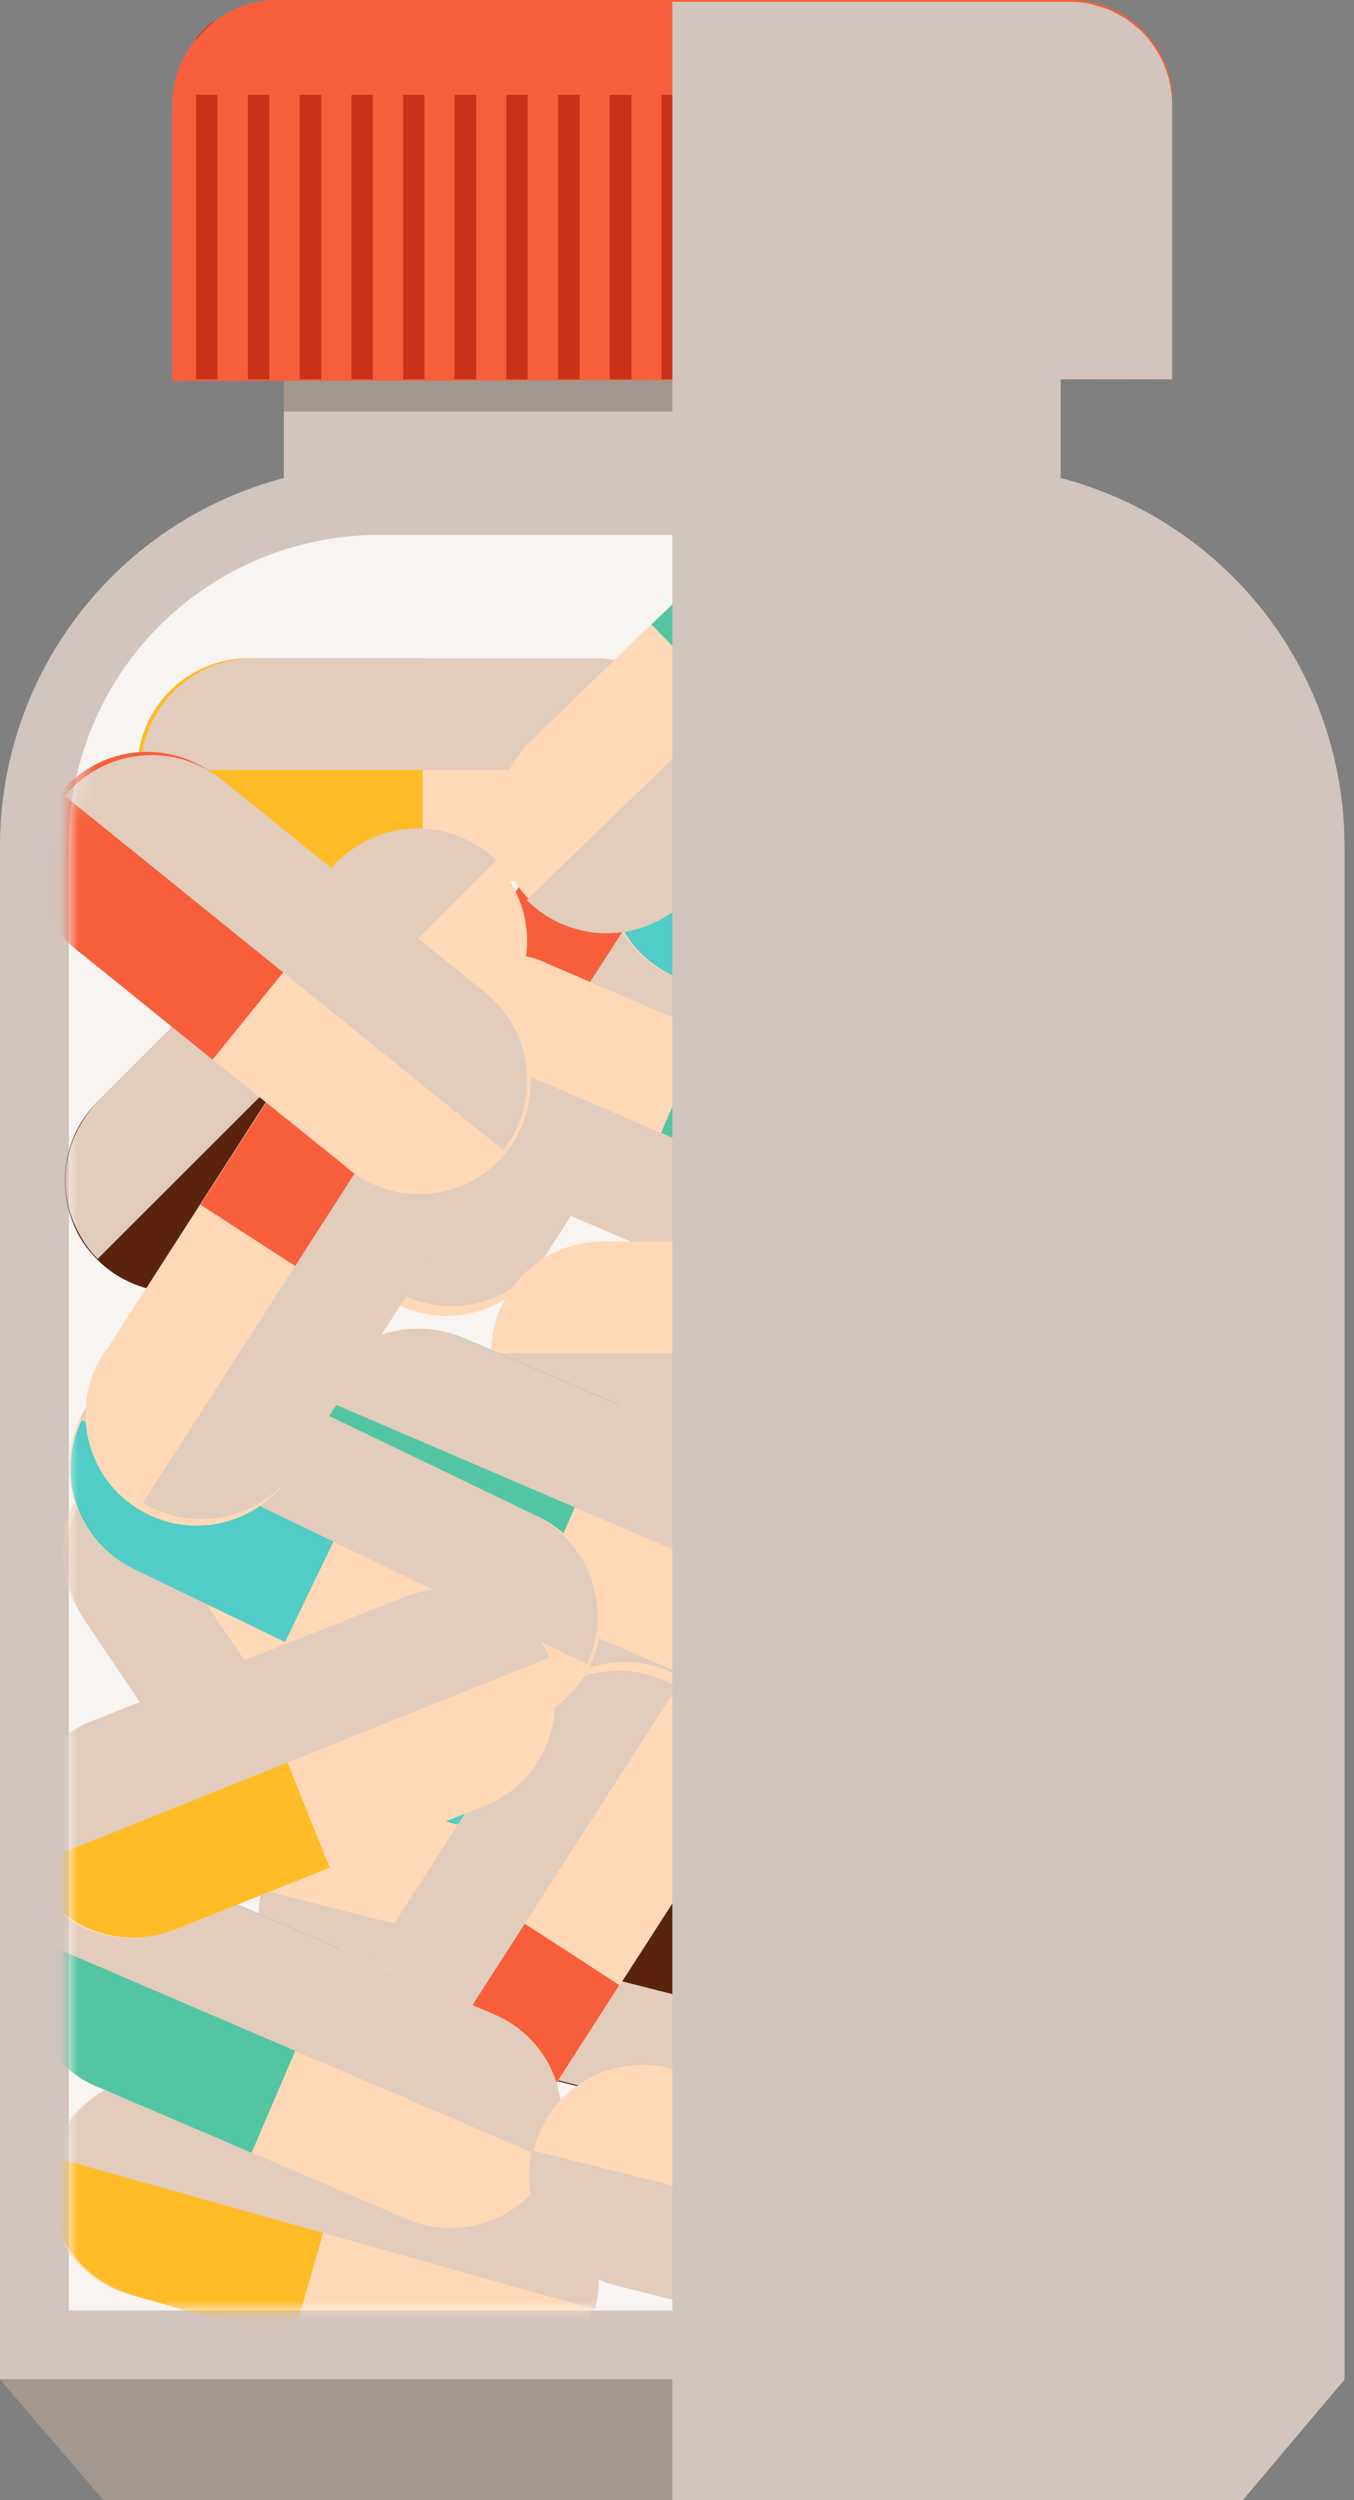 <svg width="78" height="144" viewBox="0 0 78 144" fill="none" xmlns="http://www.w3.org/2000/svg">
<rect x="0" y="0" width="78" height="144" fill="#808080" stroke="none"/>
<g clip-path="url(#clip0_150_968)">
<path d="M77.447 137.038V48.66C77.433 42.87 75.126 37.321 71.032 33.227C66.938 29.132 61.389 26.826 55.599 26.811H21.847C16.059 26.83 10.513 29.138 6.42 33.232C2.327 37.325 0.019 42.872 0 48.66V137.038H77.447Z" fill="#D1C5BD"/>
<path d="M3.963 133.075V48.66C3.963 43.926 5.843 39.386 9.19 36.038C12.538 32.691 17.078 30.81 21.811 30.81H55.564C60.298 30.81 64.838 32.691 68.185 36.038C71.532 39.386 73.413 43.926 73.413 48.66V133.075H3.963Z" fill="#F7F4F2"/>
<path d="M71.503 144H5.962L0 137.056H77.465L71.503 144Z" fill="#A3978E"/>
<path d="M61.097 21.885H16.35V27.918H61.097V21.885Z" fill="#D1C5BD"/>
<path d="M61.097 21.885H16.35V23.706H61.097V21.885Z" fill="#A3978E"/>
<path d="M67.523 21.849V6.033C67.518 4.455 66.888 2.943 65.77 1.829C64.653 0.715 63.139 0.089 61.561 0.089H15.886C14.308 0.089 12.794 0.715 11.677 1.829C10.559 2.943 9.929 4.455 9.924 6.033V21.938L67.523 21.849Z" fill="#F75F3C"/>
<path d="M15.511 1.25H14.279V21.849H15.511V1.25Z" fill="#C93218"/>
<path d="M18.509 1.25H17.26V21.849H18.509V1.25Z" fill="#C93218"/>
<path d="M21.472 1.25H20.241V21.849H21.472V1.25Z" fill="#C93218"/>
<path d="M24.453 1.25H23.222V21.849H24.453V1.25Z" fill="#C93218"/>
<path d="M27.434 1.25H26.184V21.849H27.434V1.25Z" fill="#C93218"/>
<path d="M30.397 1.25H29.165V21.849H30.397V1.25Z" fill="#C93218"/>
<path d="M33.395 1.25H32.146V21.849H33.395V1.25Z" fill="#C93218"/>
<path d="M36.376 1.25H35.127V21.849H36.376V1.25Z" fill="#C93218"/>
<path d="M39.339 1.25H38.108V21.849H39.339V1.25Z" fill="#C93218"/>
<path d="M42.338 1.25H41.088V21.849H42.338V1.25Z" fill="#C93218"/>
<path d="M45.301 1.25H44.069V21.849H45.301V1.25Z" fill="#C93218"/>
<path d="M48.282 1.25H47.05V21.849H48.282V1.25Z" fill="#C93218"/>
<path d="M51.262 1.25H50.031V21.849H51.262V1.25Z" fill="#C93218"/>
<path d="M54.243 1.25H53.011V21.849H54.243V1.25Z" fill="#C93218"/>
<path d="M57.242 1.25H55.992V21.849H57.242V1.25Z" fill="#C93218"/>
<path d="M60.222 1.25H58.973V21.849H60.222V1.25Z" fill="#C93218"/>
<path d="M63.185 1.25H61.936V21.849H63.185V1.25Z" fill="#C93218"/>
<path d="M65.167 1.232H64.917V21.849H66.166V2.213C65.87 1.851 65.534 1.522 65.167 1.232Z" fill="#C93218"/>
<path d="M12.298 1.232C11.926 1.517 11.591 1.847 11.299 2.213V21.849H12.53V1.232H12.298Z" fill="#C93218"/>
<path d="M10.067 5.462H67.558C67.438 3.977 66.763 2.591 65.669 1.579C64.575 0.568 63.14 0.004 61.65 0H15.886C14.411 0.026 12.999 0.6 11.923 1.609C10.848 2.619 10.186 3.992 10.067 5.462Z" fill="#F75F3C"/>
<mask id="mask0_150_968" style="mask-type:luminance" maskUnits="userSpaceOnUse" x="3" y="30" width="71" height="104">
<path d="M3.963 133.075V48.66C3.963 43.926 5.843 39.386 9.19 36.038C12.538 32.691 17.078 30.81 21.811 30.81H55.564C60.298 30.81 64.838 32.691 68.185 36.038C71.532 39.386 73.413 43.926 73.413 48.66V133.075H3.963Z" fill="white"/>
</mask>
<g mask="url(#mask0_150_968)">
<path d="M40.178 46.929C41.581 47.889 42.554 49.361 42.887 51.028C43.221 52.696 42.889 54.428 41.963 55.854L31.486 72.205C31.084 73.019 30.515 73.739 29.816 74.317C29.117 74.895 28.303 75.318 27.429 75.559C26.554 75.8 25.638 75.853 24.742 75.714C23.845 75.576 22.988 75.249 22.227 74.755C21.466 74.262 20.817 73.613 20.325 72.851C19.833 72.089 19.508 71.231 19.37 70.334C19.233 69.437 19.288 68.522 19.53 67.647C19.772 66.773 20.197 65.96 20.776 65.261L31.253 48.982C32.175 47.538 33.627 46.514 35.296 46.13C36.965 45.746 38.718 46.033 40.178 46.929Z" fill="#FFD8B8"/>
<path d="M31.236 48.982L26.006 57.122L36.715 64.065L41.963 55.908C42.52 55.208 42.925 54.399 43.151 53.533C43.376 52.668 43.418 51.764 43.274 50.881C43.13 49.998 42.802 49.156 42.312 48.407C41.822 47.658 41.181 47.02 40.43 46.535C39.679 46.049 38.834 45.726 37.95 45.586C37.067 45.446 36.164 45.493 35.299 45.724C34.435 45.954 33.628 46.363 32.932 46.925C32.235 47.486 31.663 48.186 31.254 48.982H31.236Z" fill="#F75F3C"/>
<g style="mix-blend-mode:multiply">
<path d="M31.486 72.205L41.963 55.908C42.889 54.481 43.221 52.749 42.887 51.082C42.554 49.414 41.581 47.943 40.178 46.983L22.561 74.24C24.016 75.147 25.771 75.443 27.443 75.061C29.114 74.68 30.568 73.654 31.486 72.205Z" fill="#E2CCBC"/>
</g>
<path d="M53.047 71.688C52.347 73.256 51.057 74.485 49.456 75.107C47.854 75.729 46.072 75.693 44.497 75.008L26.648 67.368C25.83 67.067 25.082 66.602 24.449 66.002C23.816 65.403 23.312 64.68 22.967 63.88C22.622 63.079 22.444 62.216 22.443 61.344C22.442 60.472 22.618 59.609 22.961 58.808C23.304 58.006 23.807 57.283 24.439 56.682C25.07 56.081 25.817 55.615 26.635 55.312C27.452 55.009 28.323 54.875 29.194 54.919C30.064 54.963 30.917 55.184 31.7 55.569L49.549 63.226C51.13 63.889 52.386 65.151 53.041 66.736C53.697 68.321 53.699 70.101 53.047 71.688Z" fill="#FFD8B8"/>
<path d="M49.549 63.155L40.624 59.335L35.555 71.116L44.48 74.936C45.253 75.268 46.084 75.444 46.926 75.455C47.767 75.465 48.603 75.309 49.384 74.997C50.166 74.685 50.878 74.221 51.481 73.634C52.083 73.046 52.564 72.345 52.895 71.572C53.227 70.798 53.403 69.967 53.414 69.125C53.424 68.283 53.269 67.448 52.956 66.666C52.644 65.885 52.181 65.172 51.593 64.57C51.005 63.968 50.304 63.487 49.531 63.155H49.549Z" fill="#52C6A2"/>
<g style="mix-blend-mode:multiply">
<path d="M26.702 67.368L44.551 75.008C46.126 75.693 47.908 75.729 49.509 75.107C51.11 74.485 52.401 73.256 53.101 71.688L23.257 58.889C22.597 60.471 22.588 62.25 23.234 63.838C23.879 65.426 25.126 66.695 26.702 67.368Z" fill="#E2CCBC"/>
</g>
<path d="M59.758 102.551C58.995 104.089 57.653 105.261 56.027 105.809C54.4 106.358 52.623 106.239 51.084 105.479L33.627 97.071C32.869 96.705 32.19 96.194 31.63 95.566C31.069 94.938 30.638 94.205 30.36 93.411C30.082 92.616 29.964 91.774 30.012 90.933C30.059 90.093 30.272 89.27 30.638 88.512C31.003 87.753 31.515 87.075 32.143 86.514C32.771 85.953 33.503 85.522 34.298 85.244C35.093 84.966 35.934 84.848 36.775 84.896C37.615 84.943 38.438 85.156 39.196 85.522L56.653 93.929C58.201 94.668 59.396 95.988 59.977 97.602C60.559 99.216 60.48 100.995 59.758 102.551Z" fill="#FFD8B8"/>
<path d="M56.653 93.929L47.925 89.734L42.356 101.284L51.084 105.479C52.615 106.217 54.377 106.317 55.982 105.756C57.587 105.196 58.904 104.02 59.642 102.489C60.381 100.957 60.481 99.195 59.92 97.59C59.359 95.985 58.184 94.668 56.653 93.929Z" fill="#52CCC6"/>
<g style="mix-blend-mode:multiply">
<path d="M33.627 97.071L51.084 105.479C52.623 106.239 54.4 106.358 56.027 105.809C57.653 105.261 58.995 104.089 59.758 102.551L30.522 88.449C29.8 90.006 29.721 91.784 30.303 93.398C30.884 95.013 32.079 96.332 33.627 97.071Z" fill="#E2CCBC"/>
</g>
<path d="M61.044 77.935C61.02 79.652 60.318 81.29 59.09 82.491C57.863 83.692 56.21 84.358 54.493 84.344H35.055C34.184 84.39 33.313 84.258 32.495 83.956C31.676 83.654 30.927 83.189 30.295 82.588C29.662 81.988 29.158 81.265 28.813 80.464C28.469 79.662 28.291 78.799 28.291 77.926C28.291 77.054 28.469 76.191 28.813 75.389C29.158 74.588 29.662 73.865 30.295 73.264C30.927 72.664 31.676 72.198 32.495 71.897C33.313 71.595 34.184 71.463 35.055 71.509H54.422C55.279 71.495 56.13 71.65 56.927 71.966C57.724 72.281 58.451 72.751 59.066 73.348C59.681 73.945 60.173 74.657 60.512 75.444C60.851 76.232 61.032 77.078 61.044 77.935Z" fill="#FFD8B8"/>
<path d="M54.493 71.509H44.801V84.344H54.493C55.364 84.39 56.235 84.258 57.054 83.956C57.872 83.654 58.621 83.189 59.254 82.588C59.887 81.988 60.391 81.265 60.735 80.464C61.079 79.662 61.257 78.799 61.257 77.926C61.257 77.054 61.079 76.191 60.735 75.389C60.391 74.588 59.887 73.865 59.254 73.264C58.621 72.664 57.872 72.198 57.054 71.897C56.235 71.595 55.364 71.463 54.493 71.509Z" fill="#FFBC27"/>
<g style="mix-blend-mode:multiply">
<path d="M35.055 84.344H54.422C56.139 84.358 57.791 83.692 59.019 82.491C60.246 81.29 60.949 79.652 60.972 77.935H28.576C28.6 79.64 29.292 81.267 30.504 82.466C31.716 83.665 33.351 84.339 35.055 84.344Z" fill="#E2CCBC"/>
</g>
<path d="M24.756 111.209C23.332 112.139 21.598 112.474 19.93 112.14C18.261 111.806 16.789 110.831 15.832 109.424L4.962 93.358C4.419 92.665 4.024 91.868 3.803 91.015C3.581 90.163 3.538 89.274 3.675 88.405C3.813 87.535 4.128 86.703 4.601 85.96C5.074 85.218 5.695 84.581 6.426 84.089C7.156 83.597 7.98 83.261 8.846 83.102C9.712 82.942 10.601 82.963 11.459 83.163C12.316 83.363 13.123 83.737 13.83 84.263C14.536 84.788 15.127 85.454 15.564 86.218L26.434 102.283C27.38 103.694 27.734 105.42 27.421 107.089C27.107 108.758 26.15 110.238 24.756 111.209Z" fill="#FFD8B8"/>
<path d="M26.381 102.194L21.026 94.179L10.406 101.319L15.761 109.334C16.198 110.098 16.789 110.764 17.495 111.289C18.202 111.815 19.009 112.189 19.866 112.389C20.724 112.589 21.613 112.61 22.479 112.451C23.345 112.291 24.169 111.955 24.899 111.464C25.63 110.972 26.251 110.335 26.724 109.592C27.197 108.849 27.512 108.017 27.65 107.148C27.787 106.278 27.744 105.389 27.522 104.537C27.301 103.685 26.906 102.887 26.363 102.194H26.381Z" fill="#52CCC6"/>
<g style="mix-blend-mode:multiply">
<path d="M4.909 93.376L15.778 109.441C16.736 110.849 18.207 111.824 19.876 112.158C21.545 112.492 23.278 112.157 24.703 111.226L6.479 84.451C5.107 85.441 4.175 86.927 3.881 88.594C3.588 90.261 3.956 91.977 4.909 93.376Z" fill="#E2CCBC"/>
</g>
<path d="M46.461 116.832C46.013 118.488 44.929 119.901 43.445 120.764C41.961 121.626 40.197 121.868 38.536 121.437L19.759 116.707C18.102 116.288 16.679 115.228 15.804 113.76C14.929 112.292 14.672 110.536 15.091 108.879C15.51 107.222 16.57 105.799 18.038 104.924C19.506 104.049 21.261 103.792 22.918 104.211L41.695 108.977C42.525 109.178 43.307 109.541 43.996 110.045C44.685 110.549 45.268 111.184 45.71 111.914C46.153 112.644 46.448 113.454 46.576 114.298C46.705 115.142 46.666 116.003 46.461 116.832Z" fill="#FFD8B8"/>
<path d="M41.695 109.013L32.307 106.621L29.147 119.116L38.536 121.49C39.356 121.698 40.209 121.742 41.047 121.619C41.884 121.497 42.689 121.211 43.416 120.778C44.143 120.344 44.777 119.772 45.283 119.093C45.788 118.415 46.155 117.643 46.363 116.823C46.57 116.002 46.614 115.149 46.492 114.311C46.369 113.474 46.083 112.669 45.65 111.942C45.217 111.215 44.644 110.581 43.966 110.075C43.287 109.57 42.516 109.203 41.695 108.995V109.013Z" fill="#59230E"/>
<g style="mix-blend-mode:multiply">
<path d="M19.759 116.707L38.625 121.437C40.286 121.868 42.05 121.626 43.534 120.764C45.018 119.901 46.102 118.488 46.55 116.832L15.082 108.852C14.67 110.514 14.93 112.27 15.806 113.741C16.682 115.212 18.102 116.277 19.759 116.707Z" fill="#E2CCBC"/>
</g>
<path d="M21.508 124.525C20.105 123.565 19.132 122.094 18.799 120.426C18.465 118.758 18.797 117.026 19.723 115.6L30.2 99.302C30.602 98.489 31.171 97.769 31.87 97.191C32.569 96.613 33.383 96.19 34.257 95.949C35.132 95.708 36.048 95.655 36.944 95.793C37.841 95.932 38.698 96.258 39.459 96.752C40.22 97.246 40.868 97.895 41.361 98.657C41.853 99.419 42.178 100.277 42.316 101.173C42.453 102.07 42.398 102.986 42.156 103.86C41.914 104.735 41.489 105.548 40.91 106.246L30.433 122.526C29.506 123.965 28.05 124.981 26.38 125.355C24.71 125.729 22.96 125.431 21.508 124.525Z" fill="#FFD8B8"/>
<path d="M30.45 122.472L35.68 114.332L24.971 107.389L19.723 115.546C19.166 116.246 18.761 117.055 18.535 117.921C18.31 118.786 18.268 119.69 18.412 120.573C18.556 121.456 18.884 122.299 19.374 123.047C19.864 123.796 20.505 124.434 21.256 124.919C22.008 125.405 22.852 125.728 23.736 125.868C24.619 126.008 25.522 125.961 26.387 125.73C27.251 125.5 28.058 125.091 28.755 124.53C29.451 123.968 30.023 123.268 30.433 122.472H30.45Z" fill="#F75F3C"/>
<g style="mix-blend-mode:multiply">
<path d="M30.129 99.249L19.652 115.546C18.726 116.973 18.394 118.705 18.727 120.372C19.061 122.04 20.033 123.511 21.437 124.472L39 97.16C37.542 96.279 35.797 96.005 34.139 96.395C32.48 96.785 31.041 97.81 30.129 99.249Z" fill="#E2CCBC"/>
</g>
<path d="M18.188 80.381C18.887 78.812 20.179 77.584 21.782 76.965C23.384 76.346 25.166 76.387 26.738 77.079L44.587 84.719C46.149 85.391 47.38 86.656 48.009 88.236C48.639 89.816 48.614 91.582 47.942 93.144C47.27 94.706 46.005 95.938 44.425 96.567C42.845 97.196 41.08 97.172 39.518 96.5L21.669 88.86C20.086 88.194 18.831 86.927 18.179 85.339C17.526 83.75 17.53 81.967 18.188 80.381Z" fill="#FFD8B8"/>
<path d="M21.669 88.86L30.593 92.68L35.645 80.898L26.72 77.079C25.947 76.746 25.115 76.568 24.273 76.557C23.431 76.545 22.595 76.7 21.813 77.011C21.03 77.323 20.317 77.786 19.713 78.373C19.11 78.96 18.628 79.661 18.295 80.434C17.962 81.208 17.785 82.04 17.774 82.882C17.762 83.724 17.917 84.56 18.228 85.342C18.54 86.124 19.003 86.838 19.59 87.441C20.177 88.045 20.877 88.527 21.651 88.86H21.669Z" fill="#52C6A2"/>
<g style="mix-blend-mode:multiply">
<path d="M44.533 84.719L26.684 77.079C25.112 76.387 23.33 76.346 21.728 76.965C20.126 77.584 18.834 78.812 18.134 80.381L47.96 93.198C48.622 91.618 48.633 89.841 47.991 88.253C47.349 86.665 46.106 85.395 44.533 84.719Z" fill="#E2CCBC"/>
</g>
<path d="M4.587 81.737C5.35 80.2 6.693 79.028 8.319 78.479C9.945 77.93 11.723 78.049 13.262 78.81L30.718 87.218C31.518 87.557 32.241 88.056 32.843 88.683C33.445 89.311 33.913 90.054 34.22 90.867C34.526 91.681 34.664 92.548 34.626 93.417C34.587 94.285 34.373 95.137 33.996 95.92C33.619 96.704 33.087 97.402 32.432 97.974C31.777 98.546 31.013 98.978 30.186 99.246C29.359 99.514 28.486 99.611 27.62 99.532C26.754 99.453 25.914 99.198 25.149 98.785L7.693 90.359C6.141 89.624 4.943 88.305 4.361 86.689C3.779 85.074 3.861 83.293 4.587 81.737Z" fill="#FFD8B8"/>
<path d="M7.693 90.359L16.421 94.572L21.99 83.023L13.262 78.81C12.504 78.444 11.681 78.231 10.84 78.184C10 78.136 9.158 78.255 8.363 78.532C7.569 78.81 6.836 79.241 6.208 79.802C5.58 80.363 5.069 81.042 4.703 81.8C4.338 82.558 4.125 83.381 4.077 84.222C4.03 85.062 4.148 85.904 4.426 86.699C4.703 87.494 5.135 88.226 5.695 88.854C6.256 89.482 6.935 89.994 7.693 90.359Z" fill="#52CCC6"/>
<g style="mix-blend-mode:multiply">
<path d="M30.718 87.218L13.262 78.81C11.723 78.049 9.945 77.93 8.319 78.479C6.693 79.028 5.35 80.2 4.587 81.737L33.824 95.839C34.545 94.283 34.624 92.504 34.043 90.89C33.461 89.276 32.267 87.956 30.718 87.218Z" fill="#E2CCBC"/>
</g>
<path d="M8.103 44.341C8.127 42.622 8.829 40.982 10.056 39.779C11.283 38.575 12.935 37.905 14.654 37.914H34.02C34.891 37.868 35.763 38 36.581 38.302C37.4 38.604 38.148 39.069 38.781 39.669C39.414 40.27 39.918 40.993 40.262 41.794C40.607 42.596 40.784 43.459 40.784 44.332C40.784 45.204 40.607 46.067 40.262 46.869C39.918 47.67 39.414 48.394 38.781 48.994C38.148 49.594 37.4 50.059 36.581 50.361C35.763 50.663 34.891 50.795 34.02 50.749H14.654C12.937 50.763 11.284 50.097 10.057 48.896C8.829 47.696 8.127 46.058 8.103 44.341Z" fill="#FFD8B8"/>
<path d="M14.654 50.749H24.346V37.914H14.672C13.801 37.868 12.929 38 12.111 38.302C11.292 38.604 10.544 39.069 9.911 39.669C9.278 40.27 8.774 40.993 8.43 41.794C8.085 42.596 7.908 43.459 7.908 44.332C7.908 45.204 8.085 46.067 8.43 46.869C8.774 47.67 9.278 48.394 9.911 48.994C10.544 49.594 11.292 50.059 12.111 50.361C12.929 50.663 13.801 50.795 14.672 50.749H14.654Z" fill="#FFBC27"/>
<g style="mix-blend-mode:multiply">
<path d="M34.02 37.914H14.654C12.935 37.905 11.283 38.575 10.056 39.779C8.829 40.982 8.127 42.622 8.103 44.341H40.571C40.547 42.622 39.846 40.982 38.619 39.779C37.392 38.575 35.739 37.905 34.02 37.914Z" fill="#E2CCBC"/>
</g>
<path d="M35.198 52.177C34.75 50.518 34.977 48.748 35.83 47.256C36.683 45.764 38.092 44.671 39.75 44.216L58.366 38.861C59.176 38.626 60.024 38.553 60.862 38.647C61.7 38.74 62.511 38.998 63.249 39.405C63.988 39.812 64.639 40.36 65.165 41.019C65.692 41.677 66.084 42.433 66.318 43.243C66.552 44.053 66.625 44.901 66.531 45.739C66.438 46.577 66.181 47.388 65.774 48.127C65.367 48.865 64.819 49.516 64.16 50.043C63.502 50.569 62.746 50.961 61.936 51.195L43.302 56.55C42.482 56.797 41.623 56.88 40.771 56.794C39.92 56.707 39.094 56.454 38.341 56.047C37.589 55.641 36.923 55.09 36.384 54.426C35.844 53.761 35.441 52.997 35.198 52.177Z" fill="#FFD8B8"/>
<path d="M43.248 56.55L52.565 53.908L48.995 41.574L39.696 44.216C38.886 44.45 38.13 44.842 37.472 45.368C36.813 45.895 36.265 46.546 35.858 47.284C35.451 48.023 35.194 48.834 35.1 49.672C35.007 50.51 35.08 51.358 35.314 52.168C35.548 52.978 35.94 53.734 36.467 54.392C36.993 55.051 37.644 55.599 38.383 56.006C39.121 56.413 39.932 56.671 40.77 56.764C41.608 56.857 42.456 56.785 43.266 56.55H43.248Z" fill="#52CCC6"/>
<g style="mix-blend-mode:multiply">
<path d="M58.366 38.914L39.75 44.269C38.092 44.724 36.683 45.818 35.83 47.31C34.977 48.802 34.75 50.571 35.198 52.231L66.434 43.305C65.938 41.659 64.812 40.274 63.302 39.452C61.792 38.63 60.018 38.437 58.366 38.914Z" fill="#E2CCBC"/>
</g>
<path d="M41.16 57.603C41.608 55.947 42.692 54.534 44.175 53.671C45.659 52.809 47.423 52.567 49.085 52.998L67.862 57.8C69.519 58.219 70.941 59.279 71.817 60.747C72.692 62.215 72.948 63.97 72.529 65.627C72.11 67.284 71.05 68.707 69.583 69.582C68.115 70.458 66.359 70.714 64.703 70.295L45.925 65.547C45.089 65.343 44.301 64.974 43.607 64.463C42.914 63.952 42.328 63.309 41.885 62.57C41.442 61.831 41.15 61.012 41.025 60.159C40.901 59.307 40.946 58.438 41.16 57.603Z" fill="#FFD8B8"/>
<path d="M45.925 65.44L55.314 67.814L58.473 55.319L49.085 52.927C47.428 52.508 45.672 52.764 44.205 53.64C42.737 54.515 41.677 55.938 41.258 57.595C40.839 59.252 41.095 61.007 41.971 62.475C42.846 63.943 44.269 65.003 45.925 65.422V65.44Z" fill="#59230E"/>
<g style="mix-blend-mode:multiply">
<path d="M67.862 57.8L49.085 53.034C47.423 52.603 45.659 52.845 44.175 53.707C42.691 54.569 41.608 55.982 41.16 57.639L72.627 65.618C73.026 63.95 72.748 62.192 71.856 60.727C70.963 59.262 69.527 58.21 67.862 57.8Z" fill="#E2CCBC"/>
</g>
<path d="M65.095 104.211C63.394 104.451 61.667 104.007 60.292 102.977C58.917 101.946 58.007 100.413 57.759 98.713L54.85 79.56C54.594 77.879 55.017 76.166 56.024 74.796C57.032 73.427 58.542 72.514 60.222 72.259C61.903 72.003 63.616 72.426 64.985 73.433C66.354 74.441 67.267 75.951 67.523 77.632L70.45 96.768C70.718 98.464 70.306 100.197 69.304 101.591C68.301 102.985 66.788 103.927 65.095 104.211Z" fill="#FFD8B8"/>
<path d="M70.45 96.839L68.986 87.271L56.313 89.199L57.759 98.785C57.853 99.647 58.12 100.482 58.545 101.238C58.97 101.995 59.544 102.657 60.232 103.186C60.92 103.715 61.708 104.098 62.548 104.314C63.388 104.53 64.263 104.574 65.121 104.442C65.978 104.311 66.8 104.007 67.537 103.549C68.275 103.092 68.911 102.489 69.409 101.779C69.907 101.068 70.256 100.264 70.435 99.415C70.614 98.566 70.619 97.69 70.45 96.839Z" fill="#F75F3C"/>
<g style="mix-blend-mode:multiply">
<path d="M54.85 79.631L57.759 98.856C58.007 100.556 58.917 102.089 60.292 103.12C61.667 104.15 63.394 104.594 65.095 104.354L60.205 72.223C58.519 72.508 57.012 73.445 56.01 74.83C55.008 76.216 54.592 77.941 54.85 79.631Z" fill="#E2CCBC"/>
</g>
<path d="M76.59 132.772C75.89 134.341 74.599 135.57 72.998 136.192C71.397 136.813 69.615 136.778 68.04 136.092L50.191 128.452C49.418 128.12 48.717 127.64 48.13 127.037C47.542 126.435 47.078 125.722 46.766 124.941C46.454 124.159 46.298 123.324 46.309 122.482C46.319 121.641 46.495 120.809 46.827 120.036C47.158 119.262 47.639 118.561 48.242 117.974C48.844 117.386 49.556 116.923 50.338 116.61C51.119 116.298 51.955 116.142 52.796 116.153C53.638 116.163 54.469 116.339 55.242 116.671L73.091 124.293C74.674 124.96 75.93 126.225 76.585 127.813C77.241 129.4 77.242 131.183 76.59 132.772Z" fill="#FFD8B8"/>
<path d="M73.109 124.329L64.185 120.509L59.134 132.308L68.058 136.128C68.839 136.501 69.687 136.712 70.552 136.75C71.416 136.787 72.279 136.649 73.09 136.344C73.9 136.04 74.64 135.575 75.266 134.977C75.891 134.379 76.39 133.661 76.732 132.866C77.073 132.071 77.251 131.215 77.254 130.35C77.256 129.484 77.084 128.627 76.748 127.83C76.411 127.032 75.917 126.311 75.295 125.71C74.672 125.108 73.935 124.638 73.127 124.329H73.109Z" fill="#52C6A2"/>
<g style="mix-blend-mode:multiply">
<path d="M50.245 128.488L68.094 136.128C69.669 136.813 71.451 136.849 73.052 136.227C74.653 135.606 75.944 134.377 76.644 132.808L46.818 120.009C46.161 121.589 46.153 123.364 46.794 124.951C47.435 126.537 48.675 127.808 50.245 128.488Z" fill="#E2CCBC"/>
</g>
<path d="M76.751 57.8C75.987 59.337 74.645 60.509 73.019 61.058C71.392 61.607 69.615 61.488 68.076 60.727L50.62 52.445C49.861 52.079 49.183 51.568 48.622 50.94C48.061 50.312 47.63 49.579 47.352 48.784C47.075 47.989 46.956 47.148 47.004 46.307C47.052 45.467 47.264 44.644 47.63 43.886C47.996 43.127 48.507 42.448 49.135 41.888C49.763 41.327 50.495 40.895 51.29 40.618C52.085 40.34 52.926 40.222 53.767 40.269C54.607 40.317 55.43 40.53 56.188 40.895L73.645 49.303C75.165 50.038 76.34 51.336 76.919 52.922C77.499 54.508 77.438 56.258 76.751 57.8Z" fill="#FFD8B8"/>
<path d="M73.645 49.214L64.917 45.001L59.348 56.55L68.076 60.763C68.834 61.129 69.657 61.342 70.498 61.389C71.338 61.437 72.18 61.319 72.974 61.041C73.769 60.763 74.501 60.332 75.129 59.771C75.757 59.21 76.269 58.532 76.635 57.773C77 57.015 77.213 56.192 77.26 55.351C77.308 54.511 77.19 53.669 76.912 52.874C76.635 52.079 76.203 51.347 75.642 50.719C75.082 50.091 74.403 49.58 73.645 49.214Z" fill="#52CCC6"/>
<g style="mix-blend-mode:multiply">
<path d="M50.62 52.445L68.076 60.852C69.615 61.613 71.392 61.732 73.019 61.183C74.645 60.634 75.987 59.462 76.751 57.925L47.55 43.734C47.177 44.507 46.961 45.346 46.914 46.203C46.867 47.06 46.989 47.918 47.275 48.727C47.56 49.537 48.002 50.282 48.576 50.92C49.15 51.558 49.845 52.076 50.62 52.445Z" fill="#E2CCBC"/>
</g>
<path d="M2.927 124.222C3.416 122.577 4.533 121.192 6.037 120.366C7.541 119.541 9.31 119.342 10.959 119.813L29.701 125.061C30.512 125.295 31.269 125.687 31.928 126.214C32.588 126.741 33.137 127.393 33.545 128.132C33.953 128.871 34.211 129.683 34.304 130.523C34.398 131.362 34.326 132.211 34.092 133.022C33.857 133.833 33.465 134.59 32.938 135.25C32.411 135.909 31.76 136.459 31.021 136.866C30.281 137.274 29.469 137.532 28.63 137.626C27.791 137.72 26.942 137.648 26.131 137.413L7.497 132.165C6.675 131.944 5.905 131.562 5.231 131.043C4.556 130.524 3.991 129.878 3.567 129.14C3.142 128.402 2.868 127.588 2.758 126.744C2.648 125.901 2.706 125.043 2.927 124.222Z" fill="#FFD8B8"/>
<path d="M7.514 132.165L16.831 134.789L20.401 122.437L11.066 119.813C10.255 119.585 9.407 119.52 8.571 119.62C7.735 119.72 6.927 119.984 6.192 120.397C5.458 120.81 4.812 121.363 4.292 122.026C3.771 122.688 3.387 123.446 3.159 124.257C2.932 125.068 2.866 125.916 2.967 126.753C3.067 127.589 3.331 128.397 3.744 129.132C4.157 129.866 4.71 130.512 5.372 131.032C6.034 131.553 6.793 131.938 7.604 132.165H7.514Z" fill="#FFBC27"/>
<g style="mix-blend-mode:multiply">
<path d="M29.701 125.061L11.049 119.813C9.399 119.342 7.63 119.541 6.127 120.366C4.623 121.192 3.505 122.577 3.016 124.222L34.27 133.004C34.708 131.345 34.473 129.58 33.618 128.093C32.762 126.606 31.355 125.516 29.701 125.061Z" fill="#E2CCBC"/>
</g>
<path d="M77.768 108.549C78.212 110.208 77.982 111.975 77.13 113.466C76.278 114.957 74.871 116.051 73.216 116.51L54.582 121.865C52.947 122.339 51.19 122.143 49.699 121.321C48.208 120.499 47.104 119.119 46.63 117.483C46.157 115.847 46.353 114.091 47.175 112.599C47.996 111.108 49.377 110.004 51.012 109.531L69.647 104.176C70.467 103.926 71.329 103.841 72.182 103.926C73.035 104.011 73.863 104.264 74.618 104.671C75.373 105.077 76.04 105.629 76.581 106.295C77.121 106.961 77.525 107.727 77.768 108.549Z" fill="#FFD8B8"/>
<path d="M69.718 104.211L60.401 106.853L63.971 119.188L73.288 116.546C74.923 116.072 76.304 114.969 77.126 113.477C77.947 111.986 78.143 110.229 77.67 108.594C77.196 106.958 76.093 105.577 74.601 104.755C73.11 103.934 71.354 103.738 69.718 104.211Z" fill="#52CCC6"/>
<g style="mix-blend-mode:multiply">
<path d="M54.582 121.812L73.216 116.457C74.871 115.997 76.278 114.903 77.13 113.412C77.982 111.922 78.212 110.154 77.768 108.495L46.532 117.421C47.025 119.066 48.147 120.45 49.654 121.272C51.161 122.095 52.932 122.289 54.582 121.812Z" fill="#E2CCBC"/>
</g>
<path d="M5.622 72.509C4.428 71.277 3.769 69.624 3.789 67.908C3.809 66.192 4.506 64.554 5.73 63.351L19.42 49.66C20.015 49.065 20.722 48.592 21.5 48.27C22.278 47.948 23.111 47.782 23.953 47.782C24.795 47.782 25.629 47.948 26.407 48.27C27.185 48.592 27.892 49.065 28.487 49.66C29.082 50.255 29.555 50.962 29.877 51.74C30.199 52.518 30.365 53.352 30.365 54.194C30.365 55.036 30.199 55.87 29.877 56.648C29.555 57.426 29.082 58.133 28.487 58.728L14.779 72.419C13.574 73.64 11.934 74.335 10.219 74.352C8.504 74.368 6.851 73.706 5.622 72.509Z" fill="#FFD8B8"/>
<path d="M14.779 72.419L21.633 65.565L12.584 56.497L5.73 63.351C5.106 63.939 4.607 64.646 4.262 65.43C3.917 66.214 3.732 67.06 3.719 67.916C3.706 68.773 3.865 69.624 4.187 70.418C4.508 71.212 4.986 71.934 5.591 72.54C6.196 73.147 6.917 73.626 7.71 73.949C8.504 74.272 9.354 74.432 10.21 74.421C11.067 74.41 11.913 74.227 12.697 73.883C13.482 73.539 14.19 73.042 14.779 72.419Z" fill="#59230E"/>
<g style="mix-blend-mode:multiply">
<path d="M19.42 49.66L5.73 63.351C4.506 64.555 3.809 66.192 3.789 67.908C3.769 69.624 4.428 71.277 5.622 72.509L28.594 49.553C27.36 48.357 25.703 47.697 23.985 47.718C22.267 47.737 20.626 48.436 19.42 49.66Z" fill="#E2CCBC"/>
</g>
<path d="M25.72 59.192C27.128 60.15 28.103 61.621 28.437 63.29C28.77 64.959 28.436 66.692 27.505 68.118L17.028 84.397C16.618 85.192 16.047 85.893 15.35 86.454C14.653 87.016 13.847 87.424 12.982 87.655C12.118 87.885 11.215 87.933 10.331 87.793C9.448 87.653 8.603 87.33 7.852 86.844C7.1 86.358 6.459 85.721 5.969 84.972C5.48 84.223 5.152 83.38 5.008 82.498C4.863 81.615 4.905 80.711 5.131 79.846C5.357 78.98 5.761 78.171 6.319 77.471L16.796 61.174C17.719 59.73 19.177 58.712 20.849 58.34C22.522 57.969 24.273 58.275 25.72 59.192Z" fill="#FFD8B8"/>
<path d="M16.796 61.227L11.548 69.385L22.258 76.311L27.488 68.171C28.037 67.471 28.435 66.664 28.656 65.801C28.876 64.938 28.915 64.039 28.768 63.161C28.622 62.283 28.294 61.445 27.806 60.7C27.318 59.956 26.68 59.321 25.933 58.837C25.186 58.352 24.347 58.029 23.468 57.887C22.589 57.745 21.69 57.788 20.829 58.013C19.967 58.238 19.162 58.64 18.465 59.193C17.767 59.747 17.193 60.439 16.778 61.227H16.796Z" fill="#F75F3C"/>
<g style="mix-blend-mode:multiply">
<path d="M17.099 84.451L27.577 68.171C28.507 66.746 28.842 65.013 28.508 63.344C28.174 61.675 27.199 60.203 25.792 59.246L8.228 86.557C9.687 87.441 11.436 87.716 13.095 87.321C14.755 86.927 16.193 85.896 17.099 84.451Z" fill="#E2CCBC"/>
</g>
<path d="M2.088 111.691C2.433 110.912 2.927 110.209 3.543 109.622C4.159 109.035 4.885 108.575 5.679 108.268C6.473 107.961 7.32 107.814 8.17 107.835C9.021 107.855 9.86 108.043 10.638 108.388L28.487 116.028C30.049 116.698 31.281 117.961 31.912 119.54C32.543 121.118 32.521 122.882 31.852 124.445C31.182 126.007 29.919 127.239 28.34 127.87C26.762 128.501 24.998 128.479 23.436 127.81L5.587 120.17C4.001 119.507 2.742 118.242 2.086 116.653C1.43 115.064 1.431 113.279 2.088 111.691Z" fill="#FFD8B8"/>
<path d="M5.569 120.17L14.493 123.99L19.545 112.208L10.62 108.388C9.847 108.055 9.015 107.878 8.173 107.867C7.331 107.855 6.495 108.01 5.713 108.321C4.93 108.633 4.217 109.096 3.614 109.683C3.01 110.27 2.528 110.971 2.195 111.744C1.863 112.518 1.685 113.349 1.674 114.191C1.662 115.033 1.817 115.87 2.128 116.652C2.44 117.434 2.903 118.148 3.49 118.751C4.077 119.355 4.777 119.837 5.551 120.17H5.569Z" fill="#52C6A2"/>
<g style="mix-blend-mode:multiply">
<path d="M28.433 116.028L10.584 108.388C9.806 108.043 8.968 107.855 8.117 107.835C7.266 107.814 6.419 107.961 5.625 108.268C4.832 108.575 4.106 109.035 3.49 109.622C2.874 110.209 2.379 110.912 2.035 111.691L31.86 124.489C32.521 122.912 32.532 121.138 31.89 119.553C31.248 117.968 30.005 116.701 28.433 116.028Z" fill="#E2CCBC"/>
</g>
<path d="M46.621 62.959C47.385 61.421 48.727 60.249 50.353 59.7C51.98 59.151 53.757 59.27 55.296 60.031L72.752 68.439C74.284 69.177 75.459 70.494 76.02 72.099C76.581 73.704 76.481 75.467 75.742 76.998C75.004 78.53 73.687 79.705 72.082 80.266C70.477 80.826 68.715 80.727 67.183 79.988L49.727 71.581C48.179 70.842 46.984 69.522 46.403 67.908C45.821 66.294 45.9 64.515 46.621 62.959Z" fill="#FFD8B8"/>
<path d="M49.727 71.581L58.455 75.793L64.024 64.226L55.296 60.031C54.538 59.666 53.715 59.453 52.874 59.405C52.034 59.358 51.192 59.476 50.398 59.754C49.603 60.031 48.871 60.463 48.243 61.023C47.615 61.584 47.103 62.263 46.737 63.021C46.372 63.779 46.159 64.603 46.111 65.443C46.064 66.284 46.182 67.125 46.46 67.92C46.737 68.715 47.169 69.447 47.73 70.075C48.29 70.703 48.969 71.215 49.727 71.581Z" fill="#52CCC6"/>
<g style="mix-blend-mode:multiply">
<path d="M72.752 68.51L55.296 60.103C53.757 59.342 51.98 59.223 50.353 59.772C48.727 60.321 47.385 61.492 46.621 63.03L75.858 77.132C76.58 75.575 76.659 73.797 76.077 72.183C75.496 70.569 74.301 69.249 72.752 68.51Z" fill="#E2CCBC"/>
</g>
<path d="M71.931 105.693C71.908 107.41 71.206 109.048 69.978 110.249C68.751 111.449 67.098 112.115 65.381 112.101H46.015C45.144 112.147 44.272 112.015 43.454 111.713C42.635 111.412 41.887 110.946 41.254 110.346C40.621 109.746 40.117 109.023 39.773 108.221C39.428 107.42 39.251 106.556 39.251 105.684C39.251 104.811 39.428 103.948 39.773 103.147C40.117 102.345 40.621 101.622 41.254 101.022C41.887 100.421 42.635 99.956 43.454 99.654C44.272 99.353 45.144 99.221 46.015 99.267H65.399C67.114 99.262 68.763 99.934 69.986 101.137C71.209 102.34 71.908 103.977 71.931 105.693Z" fill="#FFD8B8"/>
<path d="M65.399 99.267H55.707V112.101H65.399C66.27 112.147 67.141 112.015 67.96 111.713C68.778 111.412 69.527 110.946 70.159 110.346C70.792 109.746 71.296 109.023 71.641 108.221C71.985 107.42 72.163 106.556 72.163 105.684C72.163 104.811 71.985 103.948 71.641 103.147C71.296 102.345 70.792 101.622 70.159 101.022C69.527 100.421 68.778 99.956 67.96 99.654C67.141 99.353 66.27 99.221 65.399 99.267Z" fill="#FFBC27"/>
<g style="mix-blend-mode:multiply">
<path d="M46.015 112.101H65.399C67.116 112.115 68.769 111.449 69.996 110.249C71.224 109.048 71.926 107.41 71.949 105.693H39.464C39.488 107.41 40.19 109.048 41.417 110.249C42.645 111.449 44.298 112.115 46.015 112.101Z" fill="#E2CCBC"/>
</g>
<path d="M74.948 79.06C75.391 80.719 75.162 82.486 74.31 83.977C73.457 85.468 72.051 86.562 70.396 87.021L51.762 92.376C50.952 92.611 50.104 92.683 49.266 92.59C48.428 92.497 47.617 92.239 46.879 91.832C46.14 91.425 45.489 90.877 44.963 90.218C44.436 89.56 44.045 88.804 43.81 87.994C43.576 87.184 43.503 86.336 43.597 85.498C43.69 84.66 43.947 83.849 44.354 83.11C44.761 82.372 45.31 81.721 45.968 81.194C46.627 80.668 47.382 80.276 48.192 80.042L66.826 74.686C67.647 74.437 68.508 74.352 69.362 74.437C70.215 74.522 71.043 74.775 71.798 75.182C72.553 75.588 73.22 76.14 73.76 76.806C74.301 77.472 74.705 78.238 74.948 79.06Z" fill="#FFD8B8"/>
<path d="M66.898 74.686L57.581 77.328L61.151 89.663L70.468 87.021C72.103 86.548 73.484 85.444 74.306 83.953C75.127 82.461 75.323 80.704 74.85 79.069C74.376 77.433 73.273 76.052 71.781 75.231C70.29 74.409 68.534 74.213 66.898 74.686Z" fill="#52CCC6"/>
<g style="mix-blend-mode:multiply">
<path d="M51.762 92.323L70.396 86.968C72.051 86.508 73.457 85.414 74.31 83.923C75.162 82.433 75.391 80.665 74.948 79.006L43.712 87.932C44.2 89.579 45.322 90.967 46.83 91.79C48.339 92.613 50.112 92.804 51.762 92.323Z" fill="#E2CCBC"/>
</g>
<path d="M62.114 131.772C61.67 133.428 60.59 134.841 59.109 135.703C57.628 136.566 55.866 136.808 54.207 136.378L35.43 131.612C34.61 131.405 33.838 131.04 33.159 130.535C32.48 130.03 31.907 129.397 31.473 128.671C31.039 127.945 30.752 127.141 30.628 126.304C30.505 125.467 30.547 124.614 30.754 123.793C30.96 122.973 31.326 122.201 31.83 121.522C32.335 120.843 32.968 120.27 33.694 119.836C34.42 119.401 35.224 119.114 36.061 118.991C36.898 118.867 37.751 118.91 38.572 119.116L57.349 123.865C58.183 124.067 58.969 124.433 59.661 124.941C60.353 125.449 60.937 126.089 61.38 126.825C61.824 127.56 62.117 128.376 62.242 129.225C62.368 130.074 62.325 130.94 62.114 131.772Z" fill="#FFD8B8"/>
<path d="M57.349 123.936L47.96 121.562L44.819 134.057L54.207 136.449C55.028 136.655 55.881 136.698 56.718 136.575C57.554 136.451 58.359 136.164 59.085 135.73C59.811 135.296 60.444 134.723 60.949 134.044C61.453 133.365 61.819 132.593 62.025 131.772C62.231 130.952 62.274 130.099 62.151 129.262C62.027 128.425 61.74 127.621 61.306 126.895C60.872 126.168 60.299 125.535 59.62 125.031C58.941 124.526 58.169 124.16 57.349 123.954V123.936Z" fill="#59230E"/>
<g style="mix-blend-mode:multiply">
<path d="M35.43 131.612L54.207 136.342C55.866 136.773 57.628 136.53 59.109 135.668C60.59 134.805 61.67 133.392 62.114 131.737L30.647 123.847C30.27 125.51 30.559 127.254 31.453 128.706C32.348 130.158 33.776 131.201 35.43 131.612Z" fill="#E2CCBC"/>
</g>
<path d="M1.517 107.621C0.904 106.017 0.948 104.237 1.64 102.666C2.331 101.095 3.615 99.861 5.212 99.231L23.186 92.091C23.968 91.778 24.803 91.622 25.645 91.632C26.487 91.642 27.319 91.818 28.093 92.149C28.867 92.481 29.568 92.962 30.156 93.564C30.744 94.167 31.208 94.879 31.521 95.661C31.834 96.443 31.99 97.278 31.98 98.12C31.97 98.962 31.794 99.794 31.463 100.568C31.131 101.342 30.651 102.044 30.048 102.632C29.446 103.22 28.733 103.684 27.951 103.997L9.978 111.137C8.389 111.788 6.607 111.783 5.022 111.124C3.437 110.465 2.177 109.206 1.517 107.621Z" fill="#FFD8B8"/>
<path d="M10.067 111.137L18.991 107.567L14.208 95.661L5.283 99.231C4.502 99.544 3.789 100.008 3.187 100.596C2.584 101.184 2.104 101.886 1.772 102.66C1.103 104.223 1.082 105.988 1.713 107.567C2.345 109.146 3.579 110.409 5.142 111.079C6.705 111.748 8.47 111.769 10.049 111.137H10.067Z" fill="#FFBC27"/>
<g style="mix-blend-mode:multiply">
<path d="M23.186 92.019L5.212 99.159C3.615 99.789 2.331 101.024 1.64 102.595C0.948 104.166 0.904 105.946 1.517 107.549L31.646 95.465C30.973 93.892 29.707 92.649 28.124 92.004C26.54 91.359 24.766 91.365 23.186 92.019Z" fill="#E2CCBC"/>
</g>
<path d="M3.713 45.84C4.809 44.519 6.384 43.685 8.093 43.521C9.802 43.357 11.506 43.876 12.834 44.965L27.898 57.139C28.607 57.65 29.205 58.3 29.654 59.05C30.104 59.8 30.395 60.633 30.512 61.5C30.628 62.366 30.566 63.247 30.33 64.089C30.094 64.93 29.689 65.715 29.14 66.395C28.59 67.074 27.908 67.635 27.134 68.042C26.36 68.449 25.512 68.693 24.641 68.761C23.769 68.829 22.893 68.718 22.066 68.435C21.239 68.153 20.478 67.704 19.83 67.118L4.712 54.944C3.377 53.866 2.523 52.304 2.336 50.598C2.149 48.892 2.644 47.182 3.713 45.84Z" fill="#FFD8B8"/>
<path d="M4.712 54.944L12.244 61.031L20.312 51.052L12.78 44.965C12.132 44.379 11.371 43.93 10.544 43.648C9.717 43.365 8.841 43.255 7.97 43.322C7.098 43.39 6.25 43.635 5.476 44.041C4.703 44.448 4.02 45.009 3.471 45.689C2.921 46.368 2.516 47.153 2.28 47.995C2.044 48.836 1.982 49.717 2.099 50.584C2.215 51.45 2.507 52.283 2.956 53.033C3.405 53.783 4.003 54.433 4.712 54.944Z" fill="#F75F3C"/>
<g style="mix-blend-mode:multiply">
<path d="M27.916 57.139L12.851 44.965C11.524 43.876 9.819 43.357 8.11 43.521C6.401 43.685 4.827 44.519 3.73 45.84L28.987 66.243C30.048 64.892 30.531 63.176 30.33 61.47C30.129 59.764 29.261 58.207 27.916 57.139Z" fill="#E2CCBC"/>
</g>
<path d="M53.654 29.239C54.829 30.492 55.464 32.157 55.42 33.874C55.377 35.592 54.659 37.222 53.422 38.414L39.5 51.891C38.279 53.075 36.637 53.725 34.937 53.698C33.236 53.671 31.616 52.97 30.433 51.749C29.249 50.527 28.599 48.886 28.626 47.185C28.653 45.484 29.354 43.864 30.575 42.681L44.48 29.203C45.084 28.602 45.801 28.126 46.589 27.803C47.377 27.479 48.222 27.314 49.074 27.318C49.926 27.321 50.77 27.492 51.556 27.822C52.341 28.152 53.054 28.633 53.654 29.239Z" fill="#FFD8B8"/>
<path d="M44.498 29.239L37.536 35.969L46.461 45.18L53.422 38.45C54.643 37.266 55.344 35.646 55.371 33.946C55.398 32.245 54.748 30.603 53.565 29.382C52.381 28.16 50.761 27.459 49.061 27.433C47.36 27.406 45.719 28.056 44.498 29.239Z" fill="#52C6A2"/>
<g style="mix-blend-mode:multiply">
<path d="M39.5 51.891L53.422 38.414C54.659 37.222 55.377 35.592 55.42 33.874C55.464 32.157 54.829 30.492 53.654 29.239L30.343 51.838C31.553 53.054 33.195 53.742 34.91 53.752C36.626 53.762 38.276 53.093 39.5 51.891Z" fill="#E2CCBC"/>
</g>
</g>
<g style="mix-blend-mode:multiply">
<path d="M77.447 137.056V48.66C77.431 43.83 75.82 39.141 72.863 35.321C69.906 31.502 65.769 28.768 61.097 27.543V21.849H67.523V6.033C67.521 4.745 67.102 3.492 66.327 2.463C66.131 2.193 65.91 1.942 65.666 1.714L65.488 1.571C65.274 1.392 65.059 1.214 64.828 1.053L64.453 0.857C64.264 0.741 64.067 0.64 63.864 0.553C63.662 0.469 63.453 0.403 63.239 0.357L62.775 0.214C62.392 0.142 62.004 0.106 61.615 0.107H38.732V144.107H71.503L77.447 137.056Z" fill="#D1C5BD"/>
</g>
</g>
<defs>
<clipPath id="clip0_150_968">
<rect width="78" height="144" fill="white"/>
</clipPath>
</defs>
</svg>
